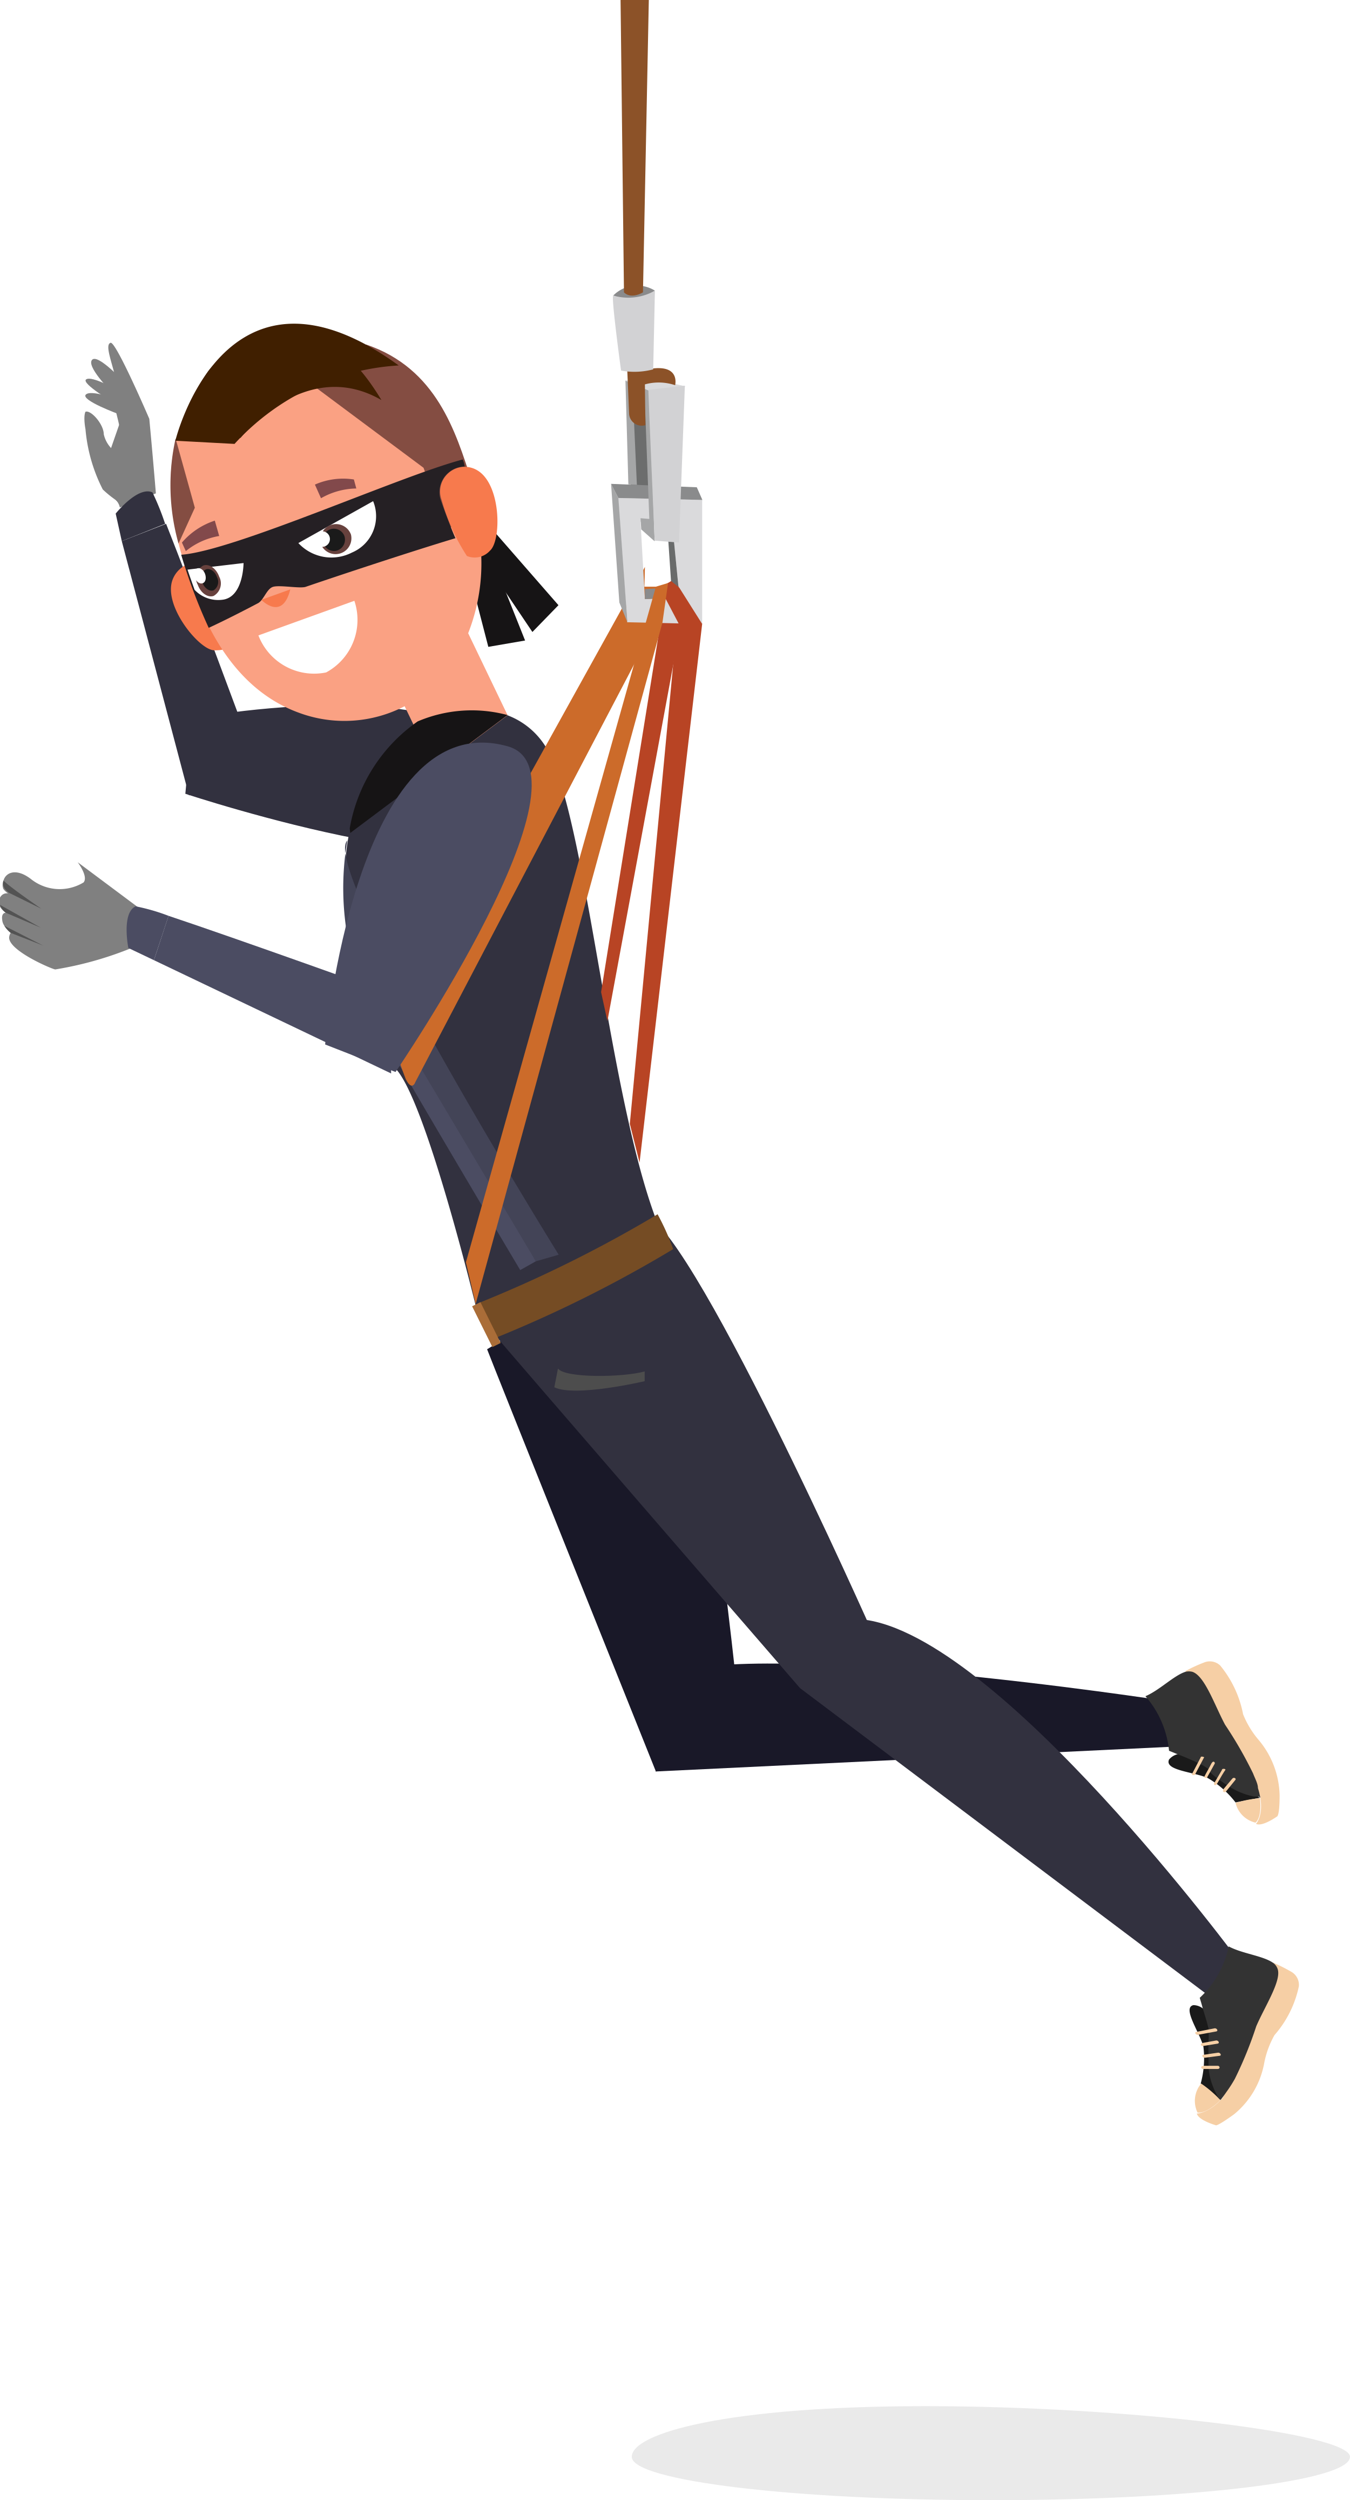 <svg viewBox="0 0 55.43 102.62" xmlns="http://www.w3.org/2000/svg">
  <defs>
    <style>.cls-1 {
      fill: gray;
    }

    .cls-2 {
      fill: #32313f;
    }

    .cls-3 {
      fill: #191828;
    }

    .cls-4 {
      fill: #1a1a1a;
    }

    .cls-5 {
      fill: #f6cfa5;
    }

    .cls-6 {
      fill: #333;
    }

    .cls-7 {
      fill: #4d4d4d;
    }

    .cls-8 {
      fill: #faa183;
    }

    .cls-9 {
      fill: #161415;
    }

    .cls-10 {
      fill: #434457;
    }

    .cls-11 {
      fill: #4b4c62;
    }

    .cls-12 {
      fill: #754c24;
    }

    .cls-13 {
      fill: #aa6d38;
    }

    .cls-14 {
      fill: #535353;
    }

    .cls-15 {
      fill: #6c6d6d;
    }

    .cls-16 {
      fill: #b84424;
    }

    .cls-17 {
      fill: #cc6b2a;
    }

    .cls-18 {
      fill: #dadadc;
    }

    .cls-19 {
      fill: #a5a6a7;
    }

    .cls-20 {
      fill: #8a8b8c;
    }

    .cls-21 {
      fill: #696b6b;
    }

    .cls-22 {
      fill: #8c5228;
    }

    .cls-23 {
      fill: #d2d2d4;
    }

    .cls-24 {
      fill: #f77a4d;
    }

    .cls-25 {
      fill: #fff;
    }

    .cls-26 {
      fill: #82494b;
    }

    .cls-27 {
      fill: #844d42;
    }

    .cls-28 {
      fill: #401f00;
    }

    .cls-29 {
      fill: #252024;
    }

    .cls-30 {
      fill: #67413d;
    }

    .cls-31 {
      fill: #ccc;
      opacity: 0.4;
    }</style>
  </defs>
  <title>Asset 1</title>
  <g data-name="Layer 2" id="Layer_2">
    <g data-name="Layer 1" id="Layer_1-2">
      <path class="cls-1"
            d="M5.11,20.8a3,3,0,0,1-.23-2.08,3.39,3.39,0,0,1-.32-.33,1.22,1.22,0,0,1-.3-.57c0-.4-.52-1-.75-.92,0,0-.1.15,0,.72a6.69,6.69,0,0,0,.71,2.47,4.51,4.51,0,0,0,.5.41c.13.11.25.2.35.3l0,0Z"/>
      <path class="cls-1" d="M4.88,17s-1.56-.57-1.36-.8,1.36.21,1.36.21Z"/>
      <path class="cls-1" d="M4.74,16.57s-1.44-.84-1.2-1,1.3.45,1.3.45Z"/>
      <path class="cls-1" d="M4.91,17.56c0-.13-.37-1.52-.37-1.52s-1-1-.76-1.27,1.34.94,1.34.94l.44,1.54Z"/>
      <path class="cls-1"
            d="M6.13,17.19S4.76,14,4.54,14.07s0,.65.16,1.27h0c.19.69.43,1.42.43,1.42l-.25.71h0l-.32.92,0,.07a2.89,2.89,0,0,0,.21,2l0,.08h0a.58.58,0,0,1,.15.29l.17-.07,0,0,0,0,1.31-.51C6.27,18.67,6.13,17.19,6.13,17.19Z"/>
      <path class="cls-1" d="M5.1,20.8l0,0,0,0Z"/>
      <path class="cls-2" d="M7.61,32.58s14.16,4.69,14.12.73C21.68,26.83,7.9,29.49,7.9,29.49Z"/>
      <path class="cls-2" d="M6.82,21.5,5,22.21,7.76,32.65l2.45-2.18S7.91,24.25,6.82,21.5Z"/>
      <path class="cls-2" d="M6.26,20.21c-.6-.27-1.51.87-1.51.87L5,22.21l1.78-.71A10.62,10.62,0,0,0,6.26,20.21Z"/>
      <path class="cls-3" d="M47.91,69.82s-18-2.77-20.93-.88l-.06,3.77L48,71.7S49.08,70.48,47.91,69.82Z"/>
      <path class="cls-4"
            d="M48,72.22a.67.67,0,0,1,.62-.23,26.41,26.41,0,0,1,3.11,1.8l-1,.19a3.89,3.89,0,0,0-1.14-1C49,72.72,47.8,72.67,48,72.22Z"/>
      <path class="cls-5"
            d="M48.67,68.59a6.39,6.39,0,0,1,.76-.35.62.62,0,0,1,.67.12,4.46,4.46,0,0,1,.94,2,3.81,3.81,0,0,0,.66,1.08,3.65,3.65,0,0,1,.84,2.25c0,.88-.11.87-.11.87s-.6.43-.86.3c0,0,.34-.35.15-1.22A23.81,23.81,0,0,0,48.67,68.59Z"/>
      <path class="cls-5" d="M50.73,74a4.43,4.43,0,0,1,1-.19s.11.75-.18,1A1.1,1.1,0,0,1,50.73,74Z"/>
      <path class="cls-6"
            d="M51.75,73.79h0a4.06,4.06,0,0,0-.1-.4h0c0-.18-.12-.39-.2-.6a16.69,16.69,0,0,0-1.15-2c-.43-.8-.83-2-1.34-2.17a.59.59,0,0,0-.29,0c-.47.15-1.08.77-1.64,1A4,4,0,0,1,48,71.86l.37.15c.21.08.55.22.84.36l.12.06a1.86,1.86,0,0,1,.31.2l0,.06,0,0c.06.06.15.15.27.25h0l.11.08.28.2.11.07a3,3,0,0,0,1.09.45h.19Z"/>
      <path class="cls-5" d="M48.94,72.82l.36-.69c0-.07.18,0,.14,0l-.36.68c0,.08-.18.05-.14,0Z"/>
      <path class="cls-5" d="M49.44,72.94c.09-.18.2-.36.29-.54s.18-.05.14,0l-.3.54c0,.08-.17,0-.13,0Z"/>
      <path class="cls-5" d="M49.86,73.18l.31-.53c0-.08.18-.05.14,0s-.22.35-.32.53-.18.05-.13,0Z"/>
      <path class="cls-5" d="M50.23,73.44,50.6,73c.06-.07.18,0,.12.06l-.38.47c-.06.07-.17,0-.11-.06Z"/>
      <path class="cls-3"
            d="M20,55.38c.1.29,6.93,17.33,6.93,17.33l3.55-1.23S28.78,53.75,27.2,52.82,20,55.38,20,55.38Z"/>
      <path class="cls-2" d="M50.93,80.57S41,67.09,35.42,66.47l-2.57,2.82,17,12.79S51.39,81.82,50.93,80.57Z"/>
      <path class="cls-4"
            d="M49,82.3a.65.65,0,0,1,.56.34,25.87,25.87,0,0,1,.53,3.56l-.79-.68A3.94,3.94,0,0,0,49.41,84C49.25,83.4,48.53,82.41,49,82.3Z"/>
      <path class="cls-5"
            d="M52.26,80.55a7.43,7.43,0,0,1,.74.37.62.62,0,0,1,.33.61,4.42,4.42,0,0,1-1,2,3.76,3.76,0,0,0-.43,1.19,3.53,3.53,0,0,1-1.23,2.06c-.72.52-.75.45-.75.45s-.71-.2-.78-.48c0,0,.49,0,1.06-.64A24.2,24.2,0,0,0,52.26,80.55Z"/>
      <path class="cls-5" d="M49.32,85.52a4.74,4.74,0,0,1,.79.68s-.52.55-.94.51A1.1,1.1,0,0,1,49.32,85.52Z"/>
      <path class="cls-6"
            d="M50.11,86.2h0s.12-.15.25-.34h0a5.49,5.49,0,0,0,.34-.53,16.15,16.15,0,0,0,.88-2.16c.36-.84,1.09-1.94.86-2.4a.5.5,0,0,0-.19-.22c-.42-.28-1.27-.37-1.8-.66A4,4,0,0,1,49.26,82s.08.26.11.38.18.57.25.88l0,.13a2,2,0,0,1,0,.37s0,.06,0,.08,0,0,0,.06a3.12,3.12,0,0,0,0,.37h0v.13c0,.11,0,.23,0,.35s0,.08,0,.13A2.9,2.9,0,0,0,50,86.05a.64.64,0,0,0,.1.13Z"/>
      <path class="cls-5" d="M49.12,83.4l.76-.15c.09,0,.15.11.06.13l-.76.14c-.09,0-.15-.11-.06-.12Z"/>
      <path class="cls-5" d="M49.34,83.86l.6-.11c.09,0,.15.11.06.13l-.61.1c-.08,0-.14-.1,0-.12Z"/>
      <path class="cls-5" d="M49.41,84.34l.61-.09c.09,0,.15.12.06.13l-.61.08c-.09,0-.15-.11-.06-.12Z"/>
      <path class="cls-5" d="M49.44,84.79H50c.09,0,.11.13,0,.13h-.6c-.09,0-.12-.12,0-.12Z"/>
      <path class="cls-2"
            d="M20.18,54.63c.19.25,12.67,14.66,12.67,14.66l3-2.22s-7.74-17.44-9.56-17.29C25.26,49.87,20.18,54.63,20.18,54.63Z"/>
      <path class="cls-7" d="M22.91,56.17c.28.4,2.66.37,3.56.12l0,.4s-2.85.67-3.71.25Z"/>
      <rect class="cls-8" height="6.37" transform="translate(47.21 46.05) rotate(154.32)" width="3.65" x="16.53"
            y="25.22"/>
      <path class="cls-2"
            d="M16.2,43.82c1.26,1.16,3.41,10.09,3.41,10.09s8.53-.7,7.35-3.8c-1.93-5.06-2.83-15.74-4.32-19a3.15,3.15,0,0,0-1.8-1.75h0l-6.46,4.84,0-.22C13.49,38.06,15.31,43,16.2,43.82Z"/>
      <path class="cls-9" d="M14.38,34.19l6.46-4.84h0a5.66,5.66,0,0,0-3.69.26A6.75,6.75,0,0,0,14.36,34Z"/>
      <path class="cls-10"
            d="M22.94,51.5s-9.83-15.83-8.68-17A11.47,11.47,0,0,0,14.38,39C14.92,41.19,22,51.77,22,51.77Z"/>
      <path class="cls-11" d="M21.36,52.13S15.19,41.77,15,41.23a13.9,13.9,0,0,1-.54-2.13L22,51.77Z"/>
      <path class="cls-12"
            d="M20.28,54.94a52.05,52.05,0,0,0,7.36-3.67A9.84,9.84,0,0,0,27,49.84a52.61,52.61,0,0,1-7.29,3.62Z"/>
      <rect class="cls-13" height="1.87" transform="translate(62.05 94.16) rotate(153.56)" width="0.38" x="19.77"
            y="53.43"/>
      <path class="cls-1"
            d="M.25,37.46c-.11,0-.19.09-.16.29A.5.5,0,0,0,.18,38a1.18,1.18,0,0,0,.26.29.34.34,0,0,0-.06.15c-.11.55,1.78,1.35,1.89,1.35a14.39,14.39,0,0,0,3.23-.92l.29-1.54-2.6-1.94s.45.59.24.83a1.89,1.89,0,0,1-2.16-.14c-.64-.49-1.06-.24-1.13.08a.43.43,0,0,0,0,.33.83.83,0,0,0,.19.18.3.3,0,0,0-.28.1.41.41,0,0,0-.08.39A.67.67,0,0,0,.25,37.46Z"/>
      <path class="cls-14" d="M.19,36.47a.83.83,0,0,0,.19.18l1.32.65S.44,36.44.14,36.14A.43.43,0,0,0,.19,36.47Z"/>
      <path class="cls-14" d="M0,37.14a.67.67,0,0,0,.23.32l1.45.62Z"/>
      <path class="cls-14" d="M.18,38a1.18,1.18,0,0,0,.26.29l1.33.52Z"/>
      <path class="cls-11" d="M6.92,37.59c-.2.62-.46,1.39-.6,1.82l9.74,4.65L16,40.78S9.74,38.53,6.92,37.59Z"/>
      <path class="cls-11"
            d="M5.57,37.2c-.59.27-.3,1.71-.3,1.71l1.05.5c.14-.43.4-1.2.6-1.82A8.22,8.22,0,0,0,5.57,37.2Z"/>
      <rect class="cls-15" height="4" width="1.01" x="25.9" y="16.28"/>
      <polygon class="cls-16" points="27.37 24.02 24.68 40.72 24.94 41.91 28.11 24.76 27.53 23.87 27.37 24.02"/>
      <path class="cls-17"
            d="M26.48,23.27,16,42.17a15.77,15.77,0,0,0,.66,2.12c.26.52.39.13.39.13L27.35,24.76l-.42-.68-.47,0Z"/>
      <polygon class="cls-16"
               points="27.57 24.12 27.9 24.52 25.86 46.13 26.26 47.72 28.83 25.61 28.65 24.48 27.53 23.87 27.57 24.12"/>
      <path class="cls-18" d="M28.83,25.61V20.52l-3.45-.08.37,5.1Zm-.93-1.09-1.42.07-.18-3.17,1.3.06Z"/>
      <polygon class="cls-19" points="25.09 19.86 25.43 24.73 25.76 25.54 25.39 20.44 25.09 19.86"/>
      <polygon class="cls-20" points="28.84 20.52 28.61 20 25.09 19.86 25.39 20.44 28.84 20.52"/>
      <polygon class="cls-20" points="27.9 24.52 27.57 24.12 26.48 24.18 26.48 24.59 27.9 24.52"/>
      <polygon class="cls-21" points="27.57 24.12 27.39 21.46 27.6 21.48 27.9 24.52 27.57 24.12"/>
      <polygon class="cls-16" points="27.56 23.85 27.09 24.12 28 25.85 28.83 25.61 27.89 24.12 27.56 23.85"/>
      <polygon class="cls-17" points="19.13 51.81 26.93 24.08 27.43 23.93 27.2 25.55 19.53 53.52 19.13 51.81"/>
      <polygon class="cls-19"
               points="26.88 22.22 26.33 21.73 26.3 21.27 26.66 21.3 26.49 16.82 25.99 16.38 26.15 19.9 25.8 19.88 25.68 15.62 26.65 16.03 26.88 22.22"/>
      <polygon class="cls-18" points="25.67 15.62 26.74 15.53 28.15 15.86 26.64 16.03 25.67 15.62"/>
      <path class="cls-22" d="M26.5,17.45a.52.52,0,0,1-.67-.47l-.17-4.06,0-1h0s.25.3.78,0l0,.7Z"/>
      <path class="cls-23" d="M26.62,16c0,.22.26,6.19.26,6.19l1,.08.24-6.44Z"/>
      <path class="cls-20" d="M25.18,12.13a1.38,1.38,0,0,1,1.71-.2A1.81,1.81,0,0,1,25.18,12.13Z"/>
      <path class="cls-22" d="M25.48,0l.14,12h0s.25.3.78,0l.24-12Z"/>
      <path class="cls-22" d="M26.37,15.81a2.12,2.12,0,0,1,1.35,0s.26-1-1.32-.61Z"/>
      <path class="cls-23"
            d="M25.18,12.13c-.1,0,.32,3.08.32,3.08a3,3,0,0,0,1.32-.05l.07-3.23A2.21,2.21,0,0,1,25.18,12.13Z"/>
      <polygon class="cls-9" points="20.18 21.69 22.93 24.84 21.86 25.94 19.39 22.27 20.18 21.69"/>
      <polygon class="cls-9" points="19 22.5 20.05 26.55 21.56 26.29 19.92 22.18 19 22.5"/>
      <path class="cls-24"
            d="M8.55,23.16a1.11,1.11,0,0,0-1.47.65c-.38,1.06,1.09,2.85,1.7,2.88s1-.3,1-.46S8.55,23.16,8.55,23.16Z"/>
      <path class="cls-8"
            d="M7.74,16.71a5.3,5.3,0,0,1,6.82-2.46c2.51,1.05,3.85,3.6,4.56,5.76a7.83,7.83,0,0,1-.27,6.79,5.37,5.37,0,0,1-6.59,2.45C9.8,28.35,8.54,26,7.9,24.06,7.06,21.93,6.48,19.12,7.74,16.71Z"/>
      <path class="cls-25" d="M14.55,24.66a2.45,2.45,0,0,1-1.16,2.94,2.45,2.45,0,0,1-2.78-1.52Z"/>
      <path class="cls-24" d="M11.92,24.19l-1.19.43S11.59,25.52,11.92,24.19Z"/>
      <path class="cls-26" d="M8.82,21.37,9,22a2.94,2.94,0,0,0-1.37.62l-.16-.35A3,3,0,0,1,8.82,21.37Z"/>
      <path class="cls-26" d="M12.93,19.89l.25.56a3,3,0,0,1,1.45-.4l-.1-.37A2.87,2.87,0,0,0,12.93,19.89Z"/>
      <path class="cls-27" d="M13,15.93l4.39,3.27.92,2.54,1.3-.62c-.12-.4-.1-1-.25-1.39-.65-2-1.43-4.61-4.33-5.59Z"/>
      <path class="cls-27" d="M7.33,22.31,8,20.84,7.21,18A8.8,8.8,0,0,0,7.33,22.31Z"/>
      <path class="cls-28"
            d="M7.38,17.79l2.5.18s2.64-3.37,5.78-1.55c-2.25-3.76-5.12-3.63-7.1-1.2A7.85,7.85,0,0,0,7.38,17.79Z"/>
      <path class="cls-28" d="M16.37,15a9.92,9.92,0,0,0-6.74,3.22L7.2,18.09S9.2,9.8,16.37,15Z"/>
      <path class="cls-24"
            d="M18.13,20.51a1,1,0,0,1,.26-1.07,1,1,0,0,1,1.2-.14c1,.58,1,2.89.53,3.3a.84.84,0,0,1-.95.22A8.26,8.26,0,0,1,18.13,20.51Z"/>
      <path class="cls-29"
            d="M19,18.86c-2.56.67-9.37,3.75-11.56,3.91a22.15,22.15,0,0,0,1.13,3c.67-.31,1.45-.71,2-1,.25-.11.37-.59.63-.68s1.08.07,1.34,0c1.55-.53,4.46-1.49,6.16-2-.19-.42-.52-1.31-.62-1.62a1.05,1.05,0,0,1,1-1.32C19.06,19,19,18.86,19,18.86Z"/>
      <path class="cls-25" d="M10,23.11l-2.3.27s.06.19.29.83a1.33,1.33,0,0,0,1.11.41C10,24.55,10,23.11,10,23.11Z"/>
      <path class="cls-30"
            d="M8.12,24c.12.34.41.54.65.46A.59.59,0,0,0,9,23.67c-.12-.34-.41-.54-.65-.46A.58.58,0,0,0,8.12,24Z"/>
      <path class="cls-4"
            d="M8.31,23.91c.08.23.29.38.46.32a.41.41,0,0,0,.14-.54c-.08-.24-.29-.38-.45-.32S8.22,23.67,8.31,23.91Z"/>
      <path class="cls-25" d="M8,23.71c.06.17.2.27.32.23s.16-.21.1-.38-.2-.27-.32-.23A.29.29,0,0,0,8,23.71Z"/>
      <path class="cls-25" d="M12.25,22.29l3.07-1.72a1.62,1.62,0,0,1-.87,2.11A1.85,1.85,0,0,1,12.25,22.29Z"/>
      <path class="cls-30" d="M14.41,21.94a.65.65,0,0,1-1.22.43.64.64,0,0,1,.39-.82A.65.65,0,0,1,14.41,21.94Z"/>
      <path class="cls-4"
            d="M14.14,22a.47.47,0,0,1-.28.59.46.46,0,0,1-.58-.28.45.45,0,0,1,.27-.58A.46.46,0,0,1,14.14,22Z"/>
      <path class="cls-25" d="M13.52,22a.32.32,0,1,1-.6.22.32.32,0,0,1,.6-.22Z"/>
      <path class="cls-11" d="M16.24,44s8.41-12.31,4.6-13.37c-6.24-1.74-7.49,12.24-7.49,12.24Z"/>
      <path class="cls-31"
            d="M55.43,100.84c0,1-6.6,1.78-14.74,1.78s-14.75-.8-14.75-1.78S29.87,98.76,38,98.76,55.43,99.86,55.43,100.84Z"/>
    </g>
  </g>
</svg>
